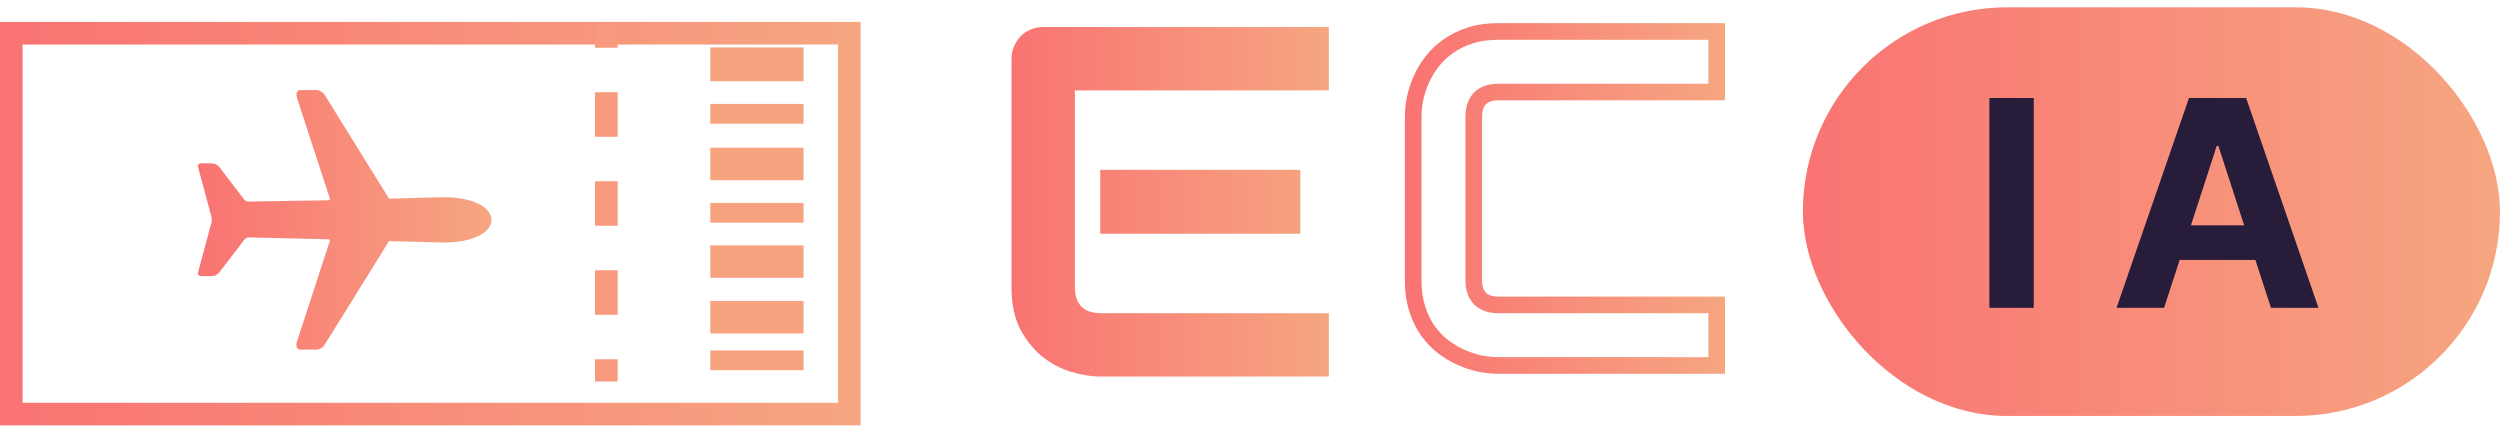 <svg width="104" height="18" viewBox="0 0 104 18" fill="none" xmlns="http://www.w3.org/2000/svg">
<path d="M54.095 9.723H45.77V7.066H54.095V9.723ZM55.281 15.665H45.77C45.405 15.665 45.006 15.601 44.574 15.472C44.141 15.344 43.739 15.134 43.367 14.843C43.002 14.546 42.694 14.164 42.444 13.698C42.201 13.225 42.079 12.646 42.079 11.964V2.453C42.079 2.27 42.113 2.098 42.181 1.936C42.248 1.773 42.34 1.631 42.455 1.51C42.576 1.388 42.718 1.294 42.88 1.226C43.043 1.158 43.218 1.125 43.408 1.125H55.281V3.761H44.716V11.964C44.716 12.309 44.807 12.572 44.989 12.755C45.172 12.937 45.439 13.028 45.791 13.028H55.281V15.665Z" fill="url(#paint0_linear_373_137)"/>
<path fill-rule="evenodd" clip-rule="evenodd" d="M62.326 1.655C61.922 1.655 61.571 1.707 61.269 1.804C60.956 1.904 60.685 2.037 60.452 2.202L60.451 2.203C60.219 2.365 60.022 2.552 59.856 2.763C59.686 2.98 59.549 3.207 59.445 3.444L59.444 3.447C59.338 3.683 59.259 3.923 59.206 4.169C59.158 4.414 59.135 4.64 59.135 4.846V11.667C59.135 12.07 59.187 12.425 59.284 12.734C59.384 13.046 59.514 13.318 59.673 13.551C59.841 13.782 60.03 13.979 60.241 14.144C60.459 14.309 60.684 14.443 60.916 14.548C61.159 14.655 61.4 14.734 61.639 14.787C61.891 14.834 62.12 14.857 62.326 14.857H71.068V13.03H62.326C61.94 13.03 61.592 12.925 61.33 12.672L61.325 12.667L61.321 12.663C61.068 12.4 60.962 12.053 60.962 11.667V4.865C60.962 4.467 61.064 4.106 61.325 3.845C61.584 3.587 61.936 3.482 62.326 3.482H71.068V1.655H62.326ZM61.057 1.144C61.44 1.022 61.864 0.963 62.326 0.963H71.76V4.175H62.326C62.056 4.175 61.905 4.245 61.815 4.335C61.727 4.422 61.654 4.578 61.654 4.865V11.667C61.654 11.923 61.721 12.078 61.815 12.178C61.914 12.271 62.07 12.338 62.326 12.338H71.76V15.549H62.326C62.068 15.549 61.794 15.521 61.505 15.466L61.501 15.465L61.496 15.464C61.207 15.4 60.921 15.306 60.636 15.181L60.633 15.18C60.35 15.052 60.079 14.89 59.821 14.694L59.816 14.691C59.55 14.483 59.315 14.236 59.11 13.953L59.107 13.949L59.104 13.945C58.902 13.65 58.743 13.315 58.624 12.945L58.624 12.943C58.502 12.555 58.443 12.129 58.443 11.667V4.846C58.443 4.588 58.472 4.317 58.527 4.033L58.528 4.027C58.592 3.732 58.686 3.444 58.812 3.165C58.941 2.873 59.107 2.596 59.311 2.336C59.52 2.069 59.768 1.836 60.053 1.637C60.349 1.427 60.685 1.264 61.057 1.144Z" fill="url(#paint1_linear_373_137)"/>
<path fill-rule="evenodd" clip-rule="evenodd" d="M0 0.912H35.803V17.696H0V0.912ZM0.94 1.852V16.756H34.863V1.852H0.94Z" fill="url(#paint2_linear_373_137)"/>
<path d="M18.475 8.206C18.383 8.206 18.072 8.209 17.985 8.215L16.215 8.265C16.196 8.265 16.177 8.256 16.169 8.238L13.517 3.963C13.438 3.828 13.296 3.746 13.149 3.746H12.503C12.35 3.746 12.298 3.91 12.353 4.063L13.719 8.253C13.732 8.291 13.708 8.332 13.669 8.332L10.333 8.385C10.262 8.388 10.197 8.353 10.153 8.294L9.144 6.973C9.063 6.859 8.934 6.794 8.801 6.794H8.343C8.267 6.794 8.215 6.874 8.239 6.95L8.782 8.966C8.823 9.077 8.823 9.204 8.782 9.315L8.239 11.331C8.215 11.407 8.267 11.487 8.343 11.487H8.798C8.932 11.487 9.06 11.419 9.142 11.308L10.169 9.967C10.213 9.908 10.281 9.873 10.349 9.876L13.667 9.955C13.705 9.958 13.729 9.996 13.716 10.034L12.35 14.227C12.296 14.38 12.347 14.544 12.5 14.544H13.146C13.296 14.544 13.435 14.462 13.514 14.327L16.169 10.055C16.18 10.037 16.196 10.028 16.215 10.028L17.985 10.078C18.075 10.084 18.383 10.087 18.475 10.087C19.683 10.087 20.446 9.667 20.446 9.148C20.446 8.628 19.686 8.206 18.475 8.206Z" fill="url(#paint3_linear_373_137)"/>
<path fill-rule="evenodd" clip-rule="evenodd" d="M24.753 1.986V1.06H25.694V1.986H24.753ZM24.753 5.689V3.837H25.694V5.689H24.753ZM24.753 9.391V7.54H25.694V9.391H24.753ZM24.753 13.094V11.243H25.694V13.094H24.753ZM24.753 15.871V14.946H25.694V15.871H24.753Z" fill="#F79A7E"/>
<path d="M29.548 1.972H33.427V3.38H29.548V1.972Z" fill="#F7A380"/>
<path d="M29.548 4.323H33.427V5.146H29.548V4.323Z" fill="#F7A380"/>
<path d="M29.548 8.44H33.427V9.263H29.548V8.44Z" fill="#F7A380"/>
<path d="M29.548 14.578H33.427V15.401H29.548V14.578Z" fill="#F7A380"/>
<path d="M29.548 6.145H33.427V7.497H29.548V6.145Z" fill="#F7A380"/>
<path d="M29.548 10.206H33.427V11.558H29.548V10.206Z" fill="#F7A380"/>
<path d="M29.548 12.519H33.427V13.871H29.548V12.519Z" fill="#F7A380"/>
<rect x="75" y="0.304" width="29" height="17" rx="8.5" fill="url(#paint4_linear_373_137)"/>
<path d="M84.604 4.077V12.804H82.758V4.077H84.604ZM90.026 12.804H88.049L91.062 4.077H93.439L96.448 12.804H94.471L92.285 6.071H92.216L90.026 12.804ZM89.903 9.374H94.573V10.814H89.903V9.374Z" fill="#271C3A"/>
<defs>
<linearGradient id="paint0_linear_373_137" x1="42.079" y1="8.395" x2="55.281" y2="8.395" gradientUnits="userSpaceOnUse">
<stop stop-color="#F97372"/>
<stop offset="1" stop-color="#F6A681"/>
</linearGradient>
<linearGradient id="paint1_linear_373_137" x1="58.443" y1="8.256" x2="71.76" y2="8.256" gradientUnits="userSpaceOnUse">
<stop stop-color="#F97372"/>
<stop offset="1" stop-color="#F6A681"/>
</linearGradient>
<linearGradient id="paint2_linear_373_137" x1="2.66753e-07" y1="9.304" x2="35.803" y2="9.304" gradientUnits="userSpaceOnUse">
<stop stop-color="#F97372"/>
<stop offset="1" stop-color="#F6A681"/>
</linearGradient>
<linearGradient id="paint3_linear_373_137" x1="8.233" y1="9.145" x2="20.446" y2="9.145" gradientUnits="userSpaceOnUse">
<stop stop-color="#F97372"/>
<stop offset="1" stop-color="#F6A681"/>
</linearGradient>
<linearGradient id="paint4_linear_373_137" x1="75" y1="8.804" x2="104" y2="8.804" gradientUnits="userSpaceOnUse">
<stop stop-color="#F97372"/>
<stop offset="1" stop-color="#F6A681"/>
</linearGradient>
</defs>
</svg>
